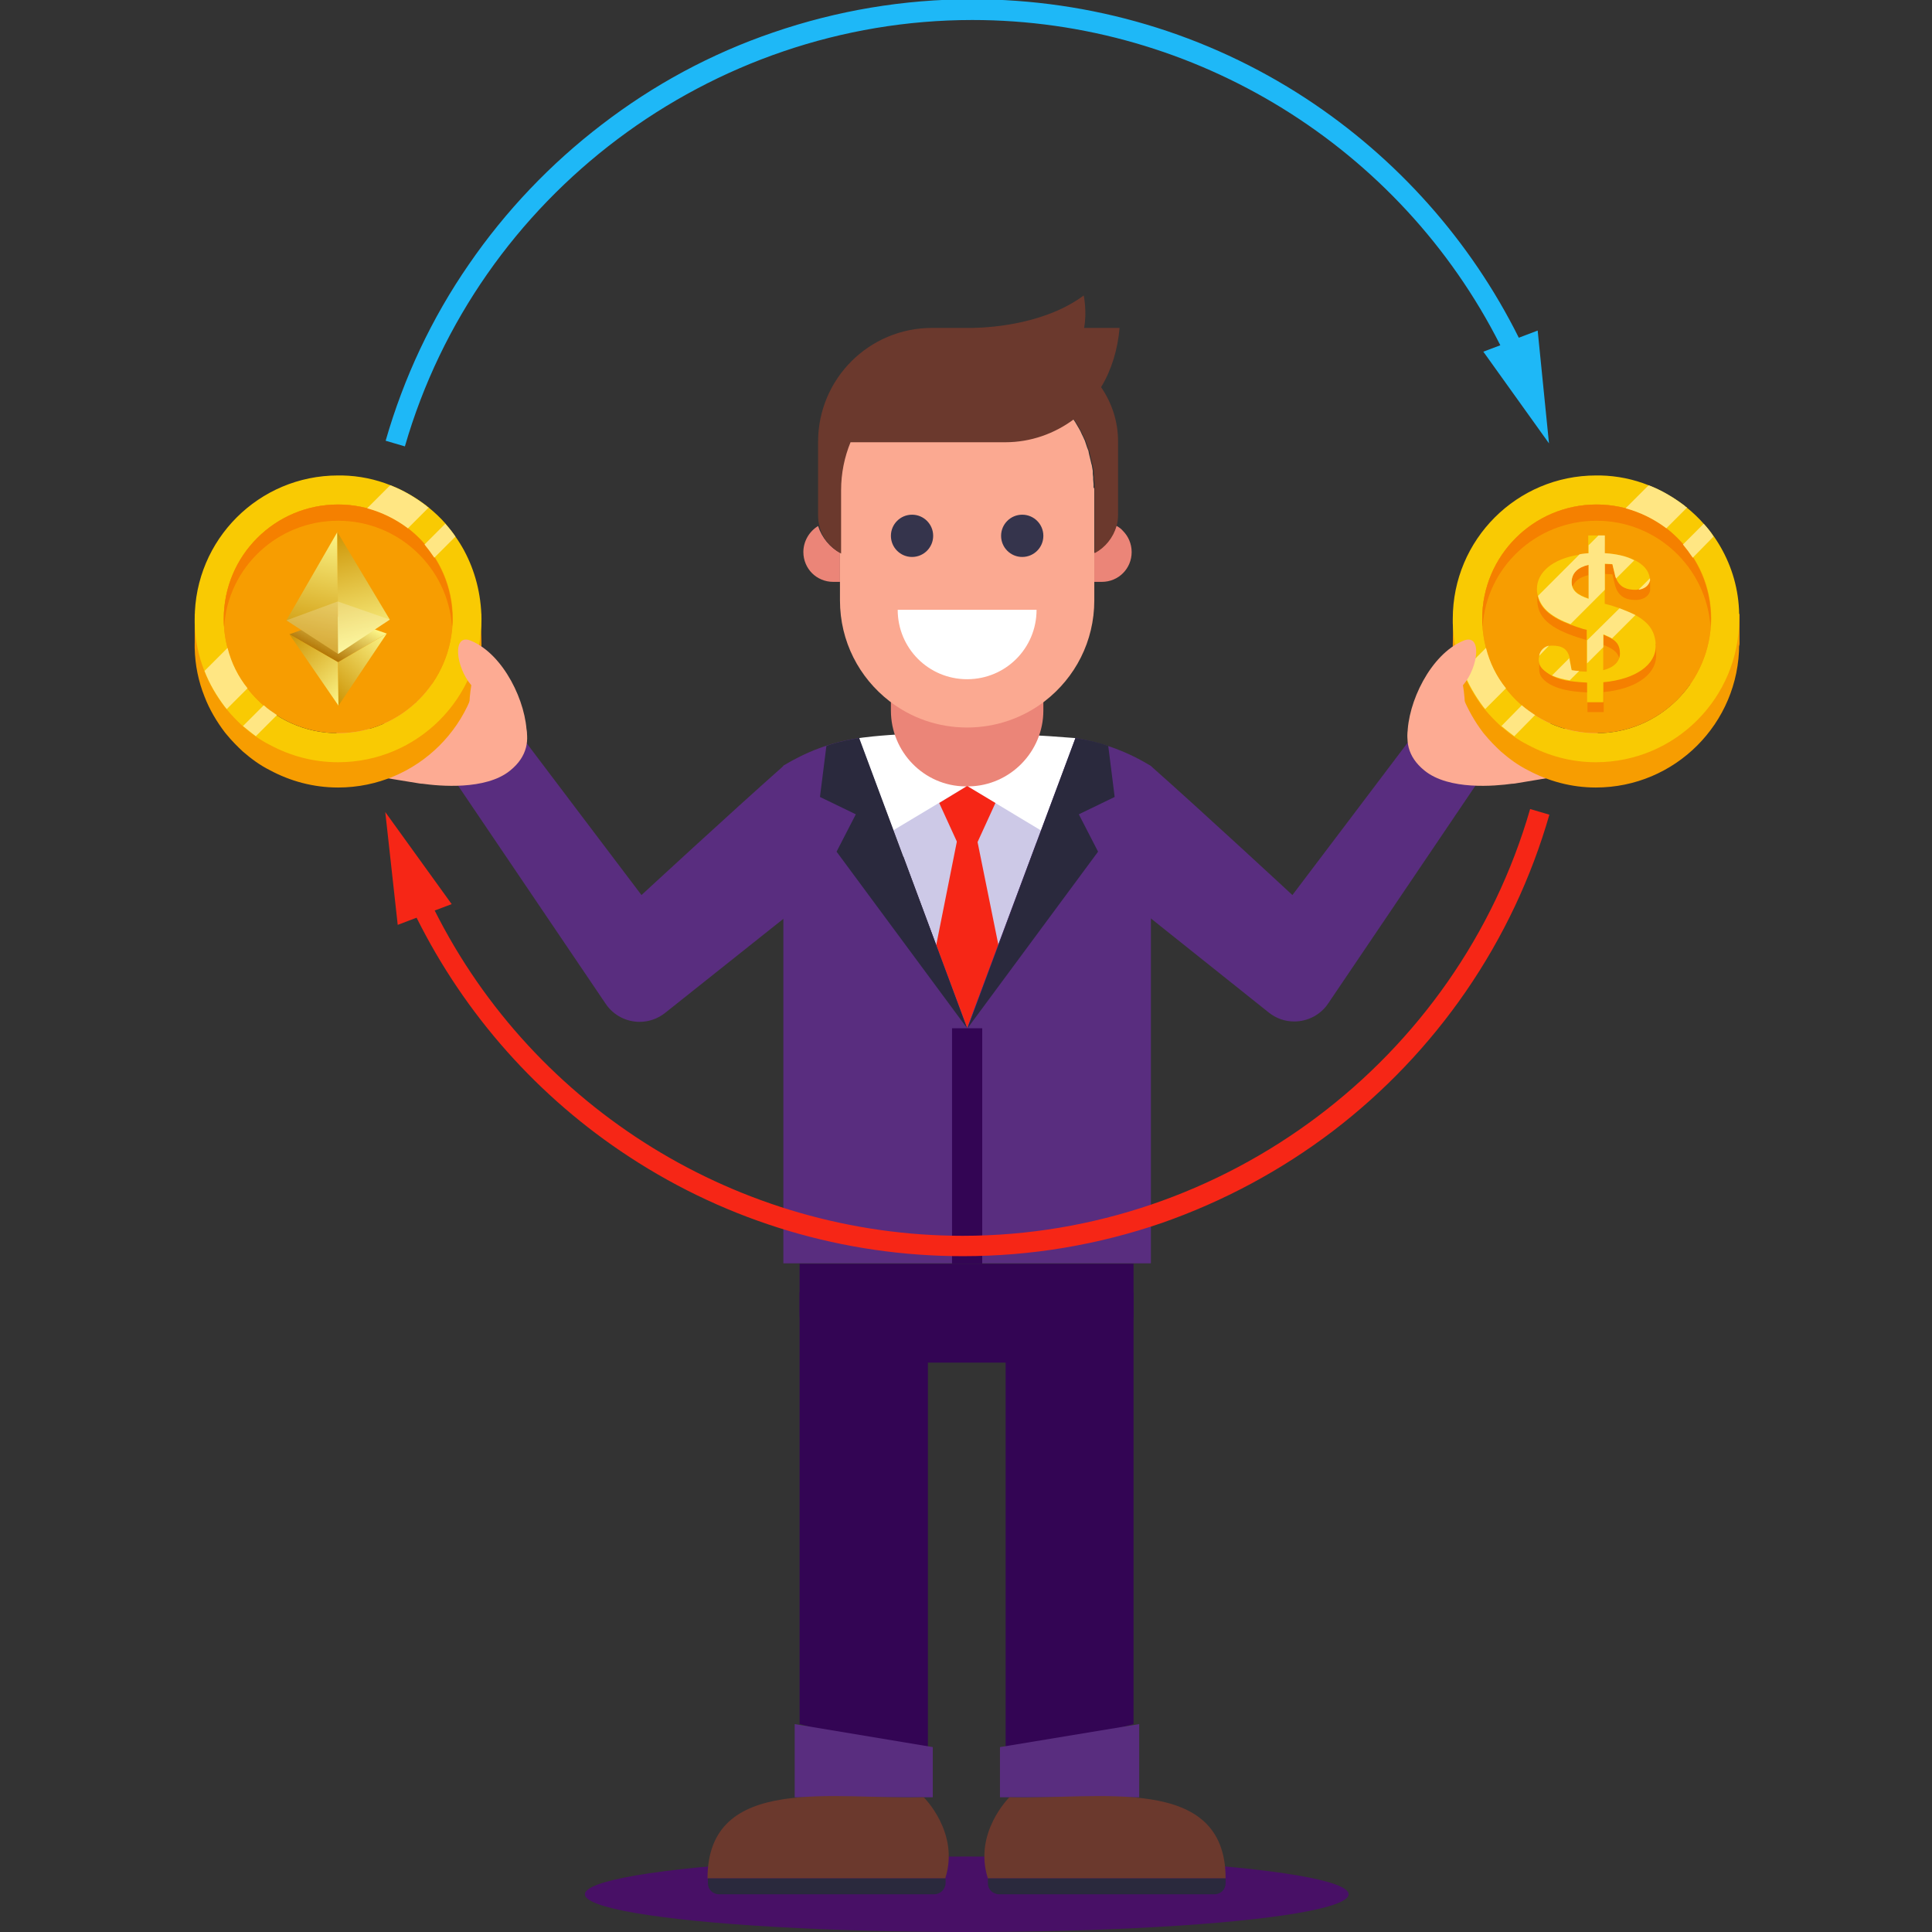 <?xml version="1.0" encoding="utf-8"?>
<!-- Generator: Adobe Illustrator 24.2.3, SVG Export Plug-In . SVG Version: 6.00 Build 0)  -->
<svg version="1.1" id="Layer_1" xmlns="http://www.w3.org/2000/svg" xmlns:xlink="http://www.w3.org/1999/xlink" x="0px" y="0px"
	 viewBox="0 0 512 512" style="enable-background:new 0 0 512 512;" xml:space="preserve">
<rect x="0" y="0" width="512" height="512" fill="#333333" stroke="none"/>
<style type="text/css">
	.st0{fill:#FFFFFF;}
	.st1{fill:#CDC9E7;}
	.st2{fill:#EB8578;}
	.st3{fill:#F62616;}
	.st4{fill:#FBA991;}
	.st5{fill:#6B392D;}
	.st6{fill:none;stroke:#35344C;stroke-width:27;stroke-miterlimit:10;}
	.st7{fill:#592D7F;}
	.st8{fill:#35344C;}
	.st9{fill:#FDAB93;}
	.st10{fill:#330554;}
	.st11{opacity:0.75;fill:#4F0477;enable-background:new    ;}
	.st12{fill:#2A293D;}
	.st13{fill:none;stroke:#330554;stroke-width:8;stroke-miterlimit:10;}
	.st14{fill:#F79D01;}
	.st15{fill:#F9CA03;}
	.st16{fill:#F58000;}
	.st17{display:none;fill:#F58000;}
	.st18{display:none;fill:#F9CA03;}
	.st19{fill:url(#SVGID_1_);}
	.st20{fill:url(#SVGID_2_);}
	.st21{fill:url(#SVGID_3_);}
	.st22{fill:url(#SVGID_4_);}
	.st23{fill:url(#SVGID_5_);}
	.st24{opacity:0.2;}
	.st25{fill:#FFE683;}
	.st26{fill:#1EB8F7;}
</style>
<g>
	<path class="st0" d="M227.7,195.6c0,0,19.1-3.1,57.3,0v26.7l-55.7,5.8L227.7,195.6z"/>
	<g>
		<g>
			<g>
				<polygon class="st1" points="256.3,208.3 236.8,220 256.3,272.5 275.9,220.1 				"/>
			</g>
		</g>
	</g>
	<g>
		<g>
			<g>
				<path class="st2" d="M276.5,181.9v6.4c0,10.9-8.8,19.9-19.7,20.1c-0.2,0-0.3,0-0.5,0c-0.2,0-0.3,0-0.5,0
					c-10.9-0.1-19.7-9.1-19.7-20.1v-6.4H276.5z"/>
			</g>
		</g>
	</g>
	<g>
		<g>
			<polygon class="st3" points="256.3,208.3 248.9,212.8 254.8,225.7 256.3,222 257.9,225.7 263.8,212.8 			"/>
		</g>
	</g>
	<g>
		<g>
			<g>
				<g>
					<path class="st2" d="M222.6,146.5v7.7h-1.8c-2.2,0-4.2-0.9-5.6-2.3c-1.4-1.4-2.3-3.4-2.3-5.6c0-2.9,1.6-5.5,3.9-6.9
						C217.8,142.5,219.9,145,222.6,146.5z"/>
				</g>
			</g>
			<g>
				<g>
					<path class="st2" d="M299.9,146.3c0,4.4-3.5,7.9-7.9,7.9h-2v-7.7c2.8-1.5,4.9-4.1,5.8-7.2c0.7,0.4,1.3,0.8,1.8,1.4
						C299,142.1,299.9,144.1,299.9,146.3z"/>
				</g>
			</g>
		</g>
	</g>
	<g>
		<g>
			<path class="st4" d="M290,129.7v29.4c0,10.9-5.1,20.5-13.1,26.7c-5.7,4.4-12.9,7-20.6,7c-7.8,0-14.9-2.6-20.6-7
				c-8-6.2-13.1-15.8-13.1-26.7v-29.4c0-4.5,0.9-8.8,2.5-12.7h41c6.9,0,13.2-2.3,18.2-6.1c0.5,0.7,0.9,1.4,1.3,2.1
				c0.1,0.2,0.2,0.3,0.3,0.5l0,0c0.3,0.5,0.6,1.1,0.8,1.6c0.1,0.2,0.2,0.4,0.3,0.6c0.2,0.4,0.3,0.7,0.5,1.1c0,0,0,0,0,0
				c0.1,0.2,0.1,0.4,0.2,0.6c0.1,0.2,0.1,0.4,0.2,0.6s0.1,0.4,0.2,0.6c0.1,0.2,0.1,0.3,0.2,0.5c0,0.1,0,0.1,0.1,0.2
				c0,0.2,0.1,0.3,0.1,0.4c0,0,0,0.1,0,0.1c0,0.2,0.1,0.3,0.1,0.5c0.2,0.8,0.4,1.6,0.6,2.5c0,0.1,0,0.2,0.1,0.3
				c0.1,0.6,0.2,1.1,0.3,1.7c0,0.1,0,0.2,0,0.3c0,0.1,0,0.1,0,0.2c0,0.1,0,0.2,0,0.3c0,0.3,0.1,0.6,0.1,0.9c0,0.1,0,0.2,0,0.3
				s0,0.2,0,0.3c0,0.4,0.1,0.8,0.1,1.2c0,0.1,0,0.1,0,0.2c0,0.1,0,0.2,0,0.3c0,0.1,0,0.3,0,0.4C290,129.4,290,129.5,290,129.7z"/>
		</g>
	</g>
	<g>
		<g>
			<path class="st5" d="M291.8,102.6c2.8,4.1,4.5,9,4.5,14.4v9.5c0,0.1,0,0.2,0,0.3h0v9.5c0,1.1-0.1,2.1-0.4,3.1
				c-0.9,3.1-3,5.7-5.8,7.2v-16.8c0-0.1,0-0.3,0-0.4c0-0.1,0-0.3,0-0.4c0-0.1,0-0.2,0-0.3c0-0.1,0-0.1,0-0.2c0-0.4,0-0.8-0.1-1.2
				c0-0.1,0-0.2,0-0.3s0-0.2,0-0.3c0-0.3-0.1-0.6-0.1-0.9c0-0.1,0-0.2,0-0.3c0-0.1,0-0.1,0-0.2c0-0.1,0-0.2,0-0.3
				c-0.1-0.6-0.2-1.2-0.3-1.7c0-0.1,0-0.2-0.1-0.3c-0.2-0.8-0.4-1.7-0.6-2.5c0-0.2-0.1-0.3-0.1-0.5c0,0,0-0.1,0-0.1
				c0-0.2-0.1-0.3-0.1-0.4c0-0.1,0-0.1-0.1-0.2c-0.1-0.2-0.1-0.3-0.2-0.5c-0.1-0.2-0.1-0.4-0.2-0.6c-0.1-0.2-0.1-0.4-0.2-0.6
				c-0.1-0.2-0.1-0.4-0.2-0.6c0,0,0,0,0,0c-0.1-0.4-0.3-0.7-0.5-1.1c-0.1-0.2-0.2-0.4-0.3-0.6c-0.3-0.6-0.5-1.1-0.8-1.6l0,0
				c-0.1-0.2-0.2-0.3-0.3-0.5c-0.4-0.7-0.8-1.4-1.3-2.1c-5.1,3.8-11.4,6.1-18.2,6.1h-41c-1.6,3.9-2.5,8.2-2.5,12.7v16.8
				c-2.8-1.5-4.9-4-5.7-7.1c-0.3-1-0.4-2.1-0.4-3.2v-9.5h0c0-0.1,0-0.2,0-0.3v-9.5c0-16.7,13.5-30.2,30.2-30.2h10.8
				c5.8-0.1,19.6-1.3,29.4-8.6c0,0,0.9,4.3,0.1,8.6h9.4C296.2,92.6,294.6,98,291.8,102.6z"/>
		</g>
	</g>
	<g>
		<g>
			<path class="st6" d="M239,184.9"/>
		</g>
	</g>
	<g>
		<g>
			<path class="st6" d="M227.7,199.9"/>
		</g>
	</g>
	<g>
		<g>
			<polygon class="st3" points="254.7,217.4 248.1,250.5 256.3,272.5 264.6,250.5 257.9,217.4 			"/>
		</g>
	</g>
	<g>
		<g>
			<path class="st7" d="M285,195.6L285,195.6C285,195.6,285,195.6,285,195.6l-28.7,76.8v2.8l0,0v-2.8l-28.7-76.8l0,0l0,0
				c-7.6,1.1-14.2,3.8-20,7.3v44v87.9h20l0,0h8.4h20.2l0,0h16.8H285l0,0h20V247v-44C299.2,199.4,292.5,196.8,285,195.6z"/>
		</g>
	</g>
	<g>
		<path class="st0" d="M256.3,180c10.2,0,18.4-8.2,18.4-18.4h-36.8C237.9,171.8,246.1,180,256.3,180z"/>
		<g>
			<circle class="st8" cx="241.7" cy="142" r="5.6"/>
			<circle class="st8" cx="270.9" cy="142" r="5.6"/>
		</g>
	</g>
	<g>
		<path class="st7" d="M224,200.7c-1.4-0.4-2.9-0.6-4.3-0.6c-0.7,0-1.4,0.1-2,0.1c-0.2,0-0.4,0-0.7,0.1c-0.9,0.1-1.7,0.2-2.6,0.4
			c-0.4,0.1-0.9,0.2-1.3,0.3c-0.3,0.1-0.7,0.2-1,0.3c-0.1,0-0.1,0-0.2,0.1c-1.5,0.4-2.9,1-4.3,1.6c-14,12.4-37.6,34.2-37.6,34.2
			c-2.9-3.8-30.7-40.6-30.7-40.6l0,0l-0.3-1.7l-0.1,0.1l-6.3,3.5l-0.8,0.4l-10.5,5.9l-0.7,0.4l-0.9,0.5l40.8,60.3c2,3,5.4,4.8,9,4.8
			l0,0c2.4,0,4.8-0.8,6.8-2.4l31.3-24.9l0,0l4-3.5c0,0,3.7-4.1,7.7-9.4c4-5.3,8.2-11.9,9.4-16.9C231.1,203.6,224,200.7,224,200.7z"
			/>
		<g>
			<g>
				<path class="st9" d="M110.4,207.5L110.4,207.5c0.6,0.1,1.1,0.2,1.6,0.2c4.3,0.6,16.7,1.8,23.2-3.5c9.3-7.5,2.2-18.1-3.3-22.7
					c-0.4-0.3-0.7-0.6-1.1-0.9l0,0c-0.3-0.2-0.6-0.5-0.9-0.7c-3.1-2.3-6.9-5-10.6-6.8c-1.7-0.8-3.7-0.2-4.7,1.3s-0.3,3.5,1.4,4.3
					c1.4,0.7,2.9,1.6,4.4,2.6c-0.1,0-0.2,0.1-0.4,0.1c-8.7-2.4-22.8-5.9-24.2-4.4c-2.1,2.2,0.2,4.1,2.2,4.6
					c1.1,0.3,7.8,2.8,13.4,4.9c0,0,0,0,0,0c-9.1-2-22.8-4.8-24.1-3.2c-2,2.4,0.4,4.1,2.4,4.7c1.5,0.4,13,4.1,18.9,6c0,0,0,0,0,0
					c-8.1-0.9-18.3-1.6-19.2-0.2c-1.4,2.4,1,3.6,2.8,3.8c1.5,0.1,14.1,2.9,18.9,4c0,0,0,0,0,0c-6.9-0.6-16.4-1.2-17.2,0
					c-1.2,2,0.9,3.5,2.4,3.6C97.6,205.4,105.6,206.7,110.4,207.5L110.4,207.5z"/>
			</g>
		</g>
		<path class="st7" d="M288.6,200.7c1.5-0.4,2.9-0.6,4.3-0.6c0.7,0,1.4,0.1,2,0.1c0.2,0,0.4,0,0.7,0.1c0.9,0.1,1.7,0.2,2.6,0.4
			c0.5,0.1,0.9,0.2,1.3,0.3c0.3,0.1,0.7,0.2,1,0.3c0.1,0,0.1,0,0.2,0.1c1.5,0.4,3,1,4.3,1.6c14,12.4,37.5,34.2,37.5,34.2
			c2.9-3.8,30.7-40.6,30.7-40.6l0,0l0.3-1.7l0.1,0.1l6.3,3.5l0.8,0.4l10.5,5.9l0.6,0.4l0.9,0.5L352,265.9c-2,3-5.4,4.8-9,4.8l0,0
			c-2.5,0-4.8-0.8-6.8-2.4L305,243.4l0,0l-4-3.5c0,0-3.7-4.1-7.7-9.4c-4-5.3-8.2-11.9-9.4-16.9C281.5,203.6,288.6,200.7,288.6,200.7
			z"/>
		<g>
			<g>
				<path class="st9" d="M402.3,207.5L402.3,207.5c-0.6,0.1-1.1,0.2-1.6,0.2c-4.4,0.6-16.7,1.8-23.2-3.5c-9.3-7.5-2.2-18.1,3.3-22.7
					c0.4-0.3,0.7-0.6,1.1-0.9l0,0c0.3-0.2,0.6-0.5,0.9-0.7c3.1-2.3,6.9-5,10.6-6.8c1.7-0.8,3.7-0.2,4.6,1.3s0.3,3.5-1.4,4.3
					c-1.4,0.7-2.9,1.6-4.4,2.6c0.1,0,0.2,0.1,0.4,0.1c8.7-2.4,22.8-5.9,24.2-4.4c2.1,2.2-0.2,4.1-2.1,4.6c-1.1,0.3-7.8,2.8-13.5,4.9
					c0,0,0,0,0,0c9.1-2,22.8-4.8,24.1-3.2c2,2.4-0.4,4.1-2.4,4.7c-1.5,0.4-13,4.1-18.9,6c0,0,0,0,0,0c8.1-0.9,18.3-1.6,19.2-0.2
					c1.4,2.4-1,3.6-2.9,3.8c-1.5,0.1-14.1,2.9-18.9,4c0,0,0,0,0,0c6.9-0.6,16.4-1.2,17.2,0c1.2,2-0.9,3.5-2.4,3.6
					C415,205.4,407,206.7,402.3,207.5L402.3,207.5z"/>
			</g>
		</g>
	</g>
	<path class="st10" d="M278.8,361.1h-45.3c-11.9,0-21.6-1.5-21.6-13.4v-12.8h88.5v12.8C300.4,359.6,290.7,361.1,278.8,361.1z"/>
	<polygon class="st10" points="211.9,342.5 245.9,342.5 245.9,466 211.9,456.9 	"/>
	<polygon class="st7" points="247.2,463 210.6,456.9 210.6,476.3 247.2,476.3 	"/>
	<polygon class="st10" points="300.4,342.5 266.5,342.5 266.5,466 300.4,456.9 	"/>
	<polygon class="st7" points="265,463 301.9,456.9 301.9,476.3 265,476.3 	"/>
	<ellipse class="st11" cx="256.2" cy="502" rx="101.2" ry="10"/>
	<path class="st12" d="M227.7,195.6c-5.9,0.9-8.7,2.1-8.7,2.1l-1.7,13.5l9.5,4.6l-5.1,9.9l34.6,46.8L227.7,195.6z"/>
	<path class="st12" d="M285,195.6c5.9,0.9,8.7,2.1,8.7,2.1l1.7,13.5l-9.5,4.6l5.1,9.9l-34.6,46.8L285,195.6z"/>
	<line class="st13" x1="256.3" y1="272.5" x2="256.3" y2="334.9"/>
	<g>
		<g>
			<path class="st5" d="M244.8,476.3c-23.5,0.7-57.3-6.4-57.3,21.5h63C254.4,485.7,244.8,476.3,244.8,476.3z"/>
			<path class="st12" d="M247.6,502h-57.1c-1.6,0-2.9-1.3-2.9-2.9v-1.3h63v1.3C250.5,500.7,249.2,502,247.6,502z"/>
		</g>
		<g>
			<path class="st5" d="M267.5,476.3c23.5,0.7,57.3-6.4,57.3,21.5h-63C257.9,485.7,267.5,476.3,267.5,476.3z"/>
			<path class="st12" d="M264.8,502h57.1c1.6,0,2.9-1.3,2.9-2.9v-1.3h-63v1.3C261.8,500.7,263.1,502,264.8,502z"/>
		</g>
	</g>
	<polygon class="st14" points="51.6,171.8 51.6,162.7 127.5,162.7 127.5,170.7 124.5,179.9 69.2,187.7 	"/>
	<path class="st14" d="M123,152.6c-1.4-2.6-3.1-4.9-4.9-7.1c-1.4-1.6-2.9-3-4.5-4.3c-0.2-0.2-0.4-0.3-0.6-0.5
		c-2.9-2.2-6.1-4.1-9.5-5.4c-4-1.6-8.3-2.5-12.8-2.6c-0.4,0-0.7,0-1.1,0c-21,0-38,17-38,38c0,0.4,0,0.7,0,1.1
		c0.1,4.5,1,8.8,2.6,12.8c1.3,3.4,3.2,6.6,5.4,9.5c0.2,0.2,0.3,0.4,0.5,0.6c1.3,1.6,2.8,3.1,4.3,4.5c2.2,1.9,4.5,3.6,7.1,4.9
		c5.4,2.9,11.5,4.6,18.1,4.6c21,0,38-17,38-38C127.5,164.1,125.9,158,123,152.6z M89.6,201c-4.4,0-8.5-0.9-12.3-2.6
		c-2.7-1.2-5.2-2.8-7.4-4.7c-1.6-1.4-3-2.9-4.3-4.5c-2.4-3.2-4.3-6.8-5.3-10.8c-0.7-2.5-1-5.1-1-7.7c0-16.7,13.6-30.3,30.3-30.3
		c2.7,0,5.3,0.4,7.8,1c4,1.1,7.6,2.9,10.8,5.3c1.6,1.3,3.2,2.7,4.5,4.3c1.9,2.2,3.5,4.7,4.7,7.4c1.7,3.8,2.6,7.9,2.6,12.3
		C119.8,187.4,106.3,201,89.6,201z"/>
	<path class="st15" d="M123,145.9c-1.4-2.6-3.1-4.9-4.9-7.1c-1.4-1.6-2.9-3-4.5-4.3c-0.2-0.2-0.4-0.3-0.6-0.5
		c-2.9-2.2-6.1-4.1-9.5-5.4c-4-1.6-8.3-2.5-12.8-2.6c-0.4,0-0.7,0-1.1,0c-21,0-38,17-38,38c0,0.4,0,0.7,0,1.1
		c0.1,4.5,1,8.8,2.6,12.8c1.3,3.4,3.2,6.6,5.4,9.5c0.2,0.2,0.3,0.4,0.5,0.6c1.3,1.6,2.8,3.1,4.3,4.5c2.2,1.9,4.5,3.6,7.1,4.9
		c5.4,2.9,11.5,4.6,18.1,4.6c21,0,38-17,38-38C127.5,157.4,125.9,151.3,123,145.9z M89.6,194.3c-4.4,0-8.5-0.9-12.3-2.6
		c-2.7-1.2-5.2-2.8-7.4-4.7c-1.6-1.4-3-2.9-4.3-4.5c-2.4-3.2-4.3-6.8-5.3-10.8c-0.7-2.5-1-5.1-1-7.7c0-16.7,13.6-30.3,30.3-30.3
		c2.7,0,5.3,0.4,7.8,1c4,1.1,7.6,2.9,10.8,5.3c1.6,1.3,3.2,2.7,4.5,4.3c1.9,2.2,3.5,4.7,4.7,7.4c1.7,3.8,2.6,7.9,2.6,12.3
		C119.8,180.7,106.3,194.3,89.6,194.3z"/>
	<circle class="st14" cx="89.6" cy="164" r="30.3"/>
	<path class="st16" d="M89.6,138c16,0,29.1,12.4,30.2,28.1c0.1-0.7,0.1-1.4,0.1-2.1c0-16.7-13.6-30.3-30.3-30.3S59.3,147.2,59.3,164
		c0,0.7,0,1.4,0.1,2.1C60.4,150.4,73.5,138,89.6,138z"/>
	<path class="st17" d="M104.9,168.4c-1.1-1.4-2.7-2.4-4.7-3c1.4-0.6,2.6-1.6,3.4-2.9c0.8-1.3,1.3-2.8,1.3-4.3c0-1.4-0.3-2.8-1-3.9
		c-0.7-1.2-1.5-2.1-2.6-2.8c-1-0.7-2.2-1.2-3.5-1.4c-0.5-0.1-1.2-0.2-1.9-0.2V146h-6.8v3.6h-3.9l0,0V146h-6.8v3.6l0,0h-3.5v5.6h3.5
		v22.2h-3.5v5.6h3.5v0.1l0,0v3.6h6.8v-3.6h3.9v3.6h6.8V183c1,0,1.7-0.1,2.2-0.1c1.8-0.2,3.3-0.7,4.5-1.6c1.2-0.9,2.2-2,2.9-3.4
		c0.7-1.4,1.1-2.9,1.1-4.4C106.6,171.5,106,169.8,104.9,168.4z M89.2,155.2c3.2,0,5.1,0,5.8,0.1c1.1,0.1,2,0.5,2.5,1.2
		c0.6,0.6,0.9,1.5,0.9,2.5c0,1.1-0.3,1.9-1,2.6c-0.7,0.7-1.6,1.1-2.7,1.2c-0.6,0.1-2.3,0.1-4.9,0.1h-4.4v-7.7L89.2,155.2L89.2,155.2
		z M98.6,175.9c-0.6,0.7-1.4,1.1-2.4,1.3c-0.7,0.1-2.2,0.2-4.6,0.2h-6.2v-8.9h5.4c3.1,0,5.1,0.2,6,0.5c0.9,0.3,1.6,0.8,2.1,1.5
		s0.7,1.6,0.7,2.6C99.6,174.3,99.3,175.2,98.6,175.9z"/>
	<path class="st18" d="M104.9,166c-0.3-0.4-0.6-0.7-0.9-1c-1-0.9-2.2-1.6-3.8-2c1.4-0.6,2.6-1.6,3.4-2.9c0.8-1.3,1.3-2.8,1.3-4.3
		c0-1.1-0.2-2.1-0.6-3.1c-0.1-0.3-0.3-0.6-0.4-0.8c-0.7-1.2-1.5-2.1-2.6-2.8c-0.4-0.3-0.9-0.6-1.4-0.8c-0.7-0.3-1.3-0.5-2.1-0.6
		c-0.5-0.1-1.2-0.2-1.9-0.2v-3.7h-6.8v3.6h-3.9v-3.6h-6.8v3.6h-3.5v5.6h3.5v22.2h-3.5v5.6h3.5v3.7h6.8v-3.6h3.9v3.6h6.8v-3.7
		c1,0,1.7-0.1,2.2-0.1c1.8-0.2,3.3-0.7,4.5-1.6c1.2-0.9,2.2-2,2.9-3.4s1.1-2.9,1.1-4.4C106.6,169.1,106,167.4,104.9,166z
		 M85.3,160.6v-7.7h3.9c3.2,0,5.1,0,5.8,0.1c0.1,0,0.1,0,0.2,0l0,0c1,0.1,1.8,0.5,2.4,1.1c0.6,0.6,0.8,1.5,0.8,2.5
		c0,1.1-0.3,1.9-1,2.6c-0.7,0.7-1.6,1.1-2.7,1.2c-0.6,0.1-2.3,0.1-4.9,0.1L85.3,160.6L85.3,160.6z M98.6,173.5
		c-0.6,0.7-1.4,1.1-2.4,1.3c-0.4,0.1-1.2,0.1-2.3,0.2c-0.7,0-1.4,0-2.3,0h-6.2v-8.9h5.4c3.1,0,5.1,0.2,6,0.5
		c0.9,0.3,1.6,0.8,2.1,1.5c0.3,0.4,0.5,0.9,0.6,1.3c0.1,0.4,0.1,0.8,0.1,1.2C99.6,171.9,99.3,172.8,98.6,173.5z"/>
	<g>
		
			<linearGradient id="SVGID_1_" gradientUnits="userSpaceOnUse" x1="539.856" y1="989.549" x2="542.011" y2="1001.77" gradientTransform="matrix(0.961 0.276 0.276 -0.961 -705.019 976.514)">
			<stop  offset="0" style="stop-color:#AF7000"/>
			<stop  offset="1" style="stop-color:#FCF588"/>
		</linearGradient>
		<polygon class="st19" points="76.7,168.1 89.5,163.4 102.5,167.9 89.6,175.5 		"/>
		
			<linearGradient id="SVGID_2_" gradientUnits="userSpaceOnUse" x1="1148.496" y1="441.361" x2="1155.81" y2="471.97" gradientTransform="matrix(1 -7.600000e-03 -7.600000e-03 -1 -1063.02 621.672)">
			<stop  offset="0" style="stop-color:#CD9405"/>
			<stop  offset="1" style="stop-color:#FCF588"/>
		</linearGradient>
		<polygon class="st20" points="75.9,164.4 89.4,141 89.6,173.3 		"/>
		
			<linearGradient id="SVGID_3_" gradientUnits="userSpaceOnUse" x1="1156.118" y1="471.956" x2="1163.494" y2="441.379" gradientTransform="matrix(1 -7.600000e-03 -7.600000e-03 -1 -1063.02 621.672)">
			<stop  offset="0" style="stop-color:#CD9405"/>
			<stop  offset="1" style="stop-color:#FCF588"/>
		</linearGradient>
		<polygon class="st21" points="103.3,164.2 89.4,141 89.6,173.3 		"/>
		
			<linearGradient id="SVGID_4_" gradientUnits="userSpaceOnUse" x1="1143.288" y1="445.002" x2="1158.864" y2="428.624" gradientTransform="matrix(1 -7.600000e-03 -7.600000e-03 -1 -1063.02 621.672)">
			<stop  offset="0" style="stop-color:#CD9405"/>
			<stop  offset="1" style="stop-color:#FCF588"/>
		</linearGradient>
		<polygon class="st22" points="76.7,168.1 89.6,175.5 89.7,187 		"/>
		
			<linearGradient id="SVGID_5_" gradientUnits="userSpaceOnUse" x1="1153.123" y1="428.713" x2="1168.905" y2="444.807" gradientTransform="matrix(1 -7.600000e-03 -7.600000e-03 -1 -1063.02 621.672)">
			<stop  offset="0" style="stop-color:#CD9405"/>
			<stop  offset="1" style="stop-color:#FCF588"/>
		</linearGradient>
		<polygon class="st23" points="102.5,167.9 89.6,175.5 89.7,187 		"/>
		<g>
			<g class="st24">
				<polygon class="st0" points="75.9,164.4 89.5,159.4 103.3,164.2 89.6,173.3 				"/>
			</g>
		</g>
	</g>
	<g>
		<path class="st25" d="M64.4,192.4c1.1,0.9,2.2,1.8,3.4,2.7l5.6-5.6c-1.2-0.8-2.4-1.6-3.5-2.6L64.4,192.4z"/>
		<path class="st25" d="M118,138.8l-5.5,5.5c0.9,1.1,1.8,2.3,2.6,3.5l5.6-5.6C119.9,141,119,139.9,118,138.8z"/>
		<path class="st25" d="M60.3,171.7l-6.1,6.1c1.3,3.4,3.2,6.6,5.4,9.5c0.2,0.2,0.3,0.4,0.5,0.6l5.5-5.5
			C63.1,179.3,61.3,175.7,60.3,171.7z"/>
		<path class="st25" d="M112.9,134c-2.9-2.2-6.1-4.1-9.5-5.4l-6.1,6.1c4,1.1,7.6,2.9,10.8,5.3l5.5-5.5
			C113.3,134.4,113.1,134.2,112.9,134z"/>
	</g>
	<polygon class="st14" points="385.1,171.8 385.1,162.7 461,162.7 461,170.7 458,179.9 402.7,187.7 	"/>
	<path class="st14" d="M456.5,152.6c-1.4-2.6-3-4.9-5-7.1c-1.4-1.6-2.9-3-4.5-4.3c-0.2-0.2-0.4-0.3-0.6-0.5
		c-2.9-2.2-6.1-4.1-9.5-5.4c-4-1.6-8.3-2.5-12.8-2.6c-0.4,0-0.7,0-1.1,0c-21,0-38,17-38,38c0,0.4,0,0.7,0,1.1
		c0.1,4.5,1,8.8,2.6,12.8c1.4,3.4,3.2,6.6,5.4,9.5c0.2,0.2,0.3,0.4,0.5,0.6c1.3,1.6,2.8,3.1,4.3,4.5c2.2,1.9,4.5,3.6,7.1,4.9
		c5.4,2.9,11.5,4.6,18,4.6c21,0,38-17,38-38C461,164.1,459.4,158,456.5,152.6z M423.1,201c-4.4,0-8.5-0.9-12.3-2.6
		c-2.7-1.2-5.2-2.8-7.4-4.7c-1.6-1.4-3-2.9-4.3-4.5c-2.4-3.2-4.3-6.8-5.3-10.8c-0.6-2.5-1-5.1-1-7.7c0-16.7,13.6-30.3,30.3-30.3
		c2.7,0,5.3,0.4,7.8,1c4,1.1,7.6,2.9,10.8,5.3c1.6,1.3,3.1,2.7,4.5,4.3c1.9,2.2,3.5,4.7,4.7,7.4c1.7,3.8,2.6,7.9,2.6,12.3
		C453.3,187.4,439.8,201,423.1,201z"/>
	<path class="st15" d="M456.5,145.9c-1.4-2.6-3-4.9-5-7.1c-1.4-1.6-2.9-3-4.5-4.3c-0.2-0.2-0.4-0.3-0.6-0.5
		c-2.9-2.2-6.1-4.1-9.5-5.4c-4-1.6-8.3-2.5-12.8-2.6c-0.4,0-0.7,0-1.1,0c-21,0-38,17-38,38c0,0.4,0,0.7,0,1.1
		c0.1,4.5,1,8.8,2.6,12.8c1.4,3.4,3.2,6.6,5.4,9.5c0.2,0.2,0.3,0.4,0.5,0.6c1.3,1.6,2.8,3.1,4.3,4.5c2.2,1.9,4.5,3.6,7.1,4.9
		c5.4,2.9,11.5,4.6,18,4.6c21,0,38-17,38-38C461,157.4,459.4,151.3,456.5,145.9z M423.1,194.3c-4.4,0-8.5-0.9-12.3-2.6
		c-2.7-1.2-5.2-2.8-7.4-4.7c-1.6-1.4-3-2.9-4.3-4.5c-2.4-3.2-4.3-6.8-5.3-10.8c-0.6-2.5-1-5.1-1-7.7c0-16.7,13.6-30.3,30.3-30.3
		c2.7,0,5.3,0.4,7.8,1c4,1.1,7.6,2.9,10.8,5.3c1.6,1.3,3.1,2.7,4.5,4.3c1.9,2.2,3.5,4.7,4.7,7.4c1.7,3.8,2.6,7.9,2.6,12.3
		C453.3,180.7,439.8,194.3,423.1,194.3z"/>
	<circle class="st14" cx="423.1" cy="164" r="30.3"/>
	<path class="st16" d="M423.1,138c16,0,29.1,12.4,30.2,28.1c0-0.7,0.1-1.4,0.1-2.1c0-16.7-13.6-30.3-30.3-30.3s-30.3,13.6-30.3,30.3
		c0,0.7,0,1.4,0.1,2.1C393.9,150.4,407,138,423.1,138z"/>
	<path class="st25" d="M397.9,192.4c1.1,0.9,2.2,1.8,3.4,2.7l5.5-5.6c-1.2-0.8-2.4-1.6-3.5-2.6L397.9,192.4z"/>
	<path class="st25" d="M451.5,138.8l-5.5,5.5c0.9,1.1,1.8,2.3,2.6,3.5l5.5-5.6C453.4,141,452.5,139.9,451.5,138.8z"/>
	<path class="st25" d="M393.8,171.7l-6.1,6.1c1.4,3.4,3.2,6.6,5.4,9.5c0.2,0.2,0.3,0.4,0.5,0.6l5.5-5.5
		C396.6,179.3,394.8,175.7,393.8,171.7z"/>
	<path class="st25" d="M446.4,134c-2.9-2.2-6.1-4.1-9.5-5.4l-6.1,6.1c4,1.1,7.6,2.9,10.8,5.3l5.5-5.5
		C446.8,134.4,446.6,134.2,446.4,134z"/>
	<path class="st16" d="M438.2,170.7c-1.3-3.4-5.1-5.7-12.6-7.9l-0.3-0.1v-10.6c0.7,0,1.4,0.1,2,0.1l0.6,2.5c0.8,3.5,3.1,4.3,5.5,4.3
		c1.7,0,3.5-0.7,3.9-2.5v-2.7h-0.9c-1.7-2.5-5.8-4.1-11.1-4.4v-4.7H421v4.8c-6.9,0.5-11.5,3.1-13,6.6l-0.6-0.1v3.3h0
		c0.2,5.1,4.6,7.8,12.3,10.1l0.9,0.2v11.1c-1.5,0-2.8-0.1-4-0.4l-0.5-3c-0.5-2.7-2-3.6-4.6-3.6c0,0,0,0,0,0c-1,0-1.8,0.4-2.4,0.9
		l-1.2-0.1v2.7l0,0c0,0.9,0.2,1.9,1,2.7c2,2.2,6.1,3.4,11.8,3.6v5.2h4.3v-5.3c8.5-0.8,13.7-4.6,13.9-9.4l0,0v-3.4L438.2,170.7z
		 M421,161.4c-3-1-4.5-2.2-4.5-4.4c0-2.5,1.8-4,4.5-4.6V161.4z M424.9,180.3v-9.4c3.1,1.2,4.4,2.4,4.4,5
		C429.3,178,427.7,179.6,424.9,180.3z"/>
	<path class="st15" d="M433.4,163c-1.2-0.6-2.6-1.2-4.2-1.8c-1.1-0.4-2.3-0.8-3.6-1.1l-0.3-0.1v-10.6c0.7,0,1.4,0.1,2,0.1l0.6,2.5
		c0.1,0.5,0.2,0.9,0.4,1.3c1,2.5,3,3,5.1,3c0.2,0,0.5,0,0.7-0.1l0,0c1.4-0.2,2.8-0.9,3.1-2.5c0-0.2,0-0.4,0-0.6
		c-0.3-2-1.8-3.6-4.1-4.7c-2-1-4.7-1.6-7.9-1.8v-4.7h-4.3v4.8c-0.8,0.1-1.6,0.1-2.4,0.3c-7.1,1.1-11.2,4.7-11.2,9.1
		c0,0.7,0.1,1.3,0.2,1.9c0.8,3.4,3.8,5.7,8.6,7.5c1.1,0.4,2.2,0.8,3.5,1.2l0.9,0.2v11.1c-0.7,0-1.4-0.1-2-0.1
		c-0.7-0.1-1.4-0.1-2-0.2l-0.5-3c0-0.1,0-0.1,0-0.2c-0.5-2.5-2-3.4-4.6-3.4c0,0,0,0,0,0c-0.3,0-0.6,0-0.9,0.1
		c-1.4,0.3-2.3,1.4-2.6,2.7c-0.3,1.1-0.1,2.4,0.9,3.4c0.7,0.7,1.6,1.3,2.7,1.9l0,0c1.3,0.6,2.9,1.1,4.7,1.3c1.3,0.2,2.8,0.3,4.4,0.4
		v5.2h4.3v-5.3c8.7-0.8,13.9-4.7,13.9-9.6C438.7,167.5,437.2,165.1,433.4,163z M421,149.6v9c-3-1-4.5-2.2-4.5-4.4
		C416.5,151.7,418.2,150.2,421,149.6z M424.9,177.6v-9.4c0.9,0.4,1.7,0.7,2.3,1.1c1.5,0.9,2.1,2.1,2.1,3.9
		C429.3,175.3,427.7,176.9,424.9,177.6z"/>
	<path class="st25" d="M410.5,171.1l-2.6,2.7C408.1,172.5,409.1,171.4,410.5,171.1z"/>
	<path class="st25" d="M425.3,146.6v-4.7h-1.7l-2.6,2.6v2.1c-0.8,0.1-1.6,0.1-2.4,0.3l-11,11c0.8,3.4,3.8,5.7,8.6,7.5l9.1-9.1v-6.9
		c0.7,0,1.4,0.1,2,0.1l0.6,2.5c0.1,0.5,0.2,0.9,0.4,1.3l4.8-4.8C431.1,147.4,428.4,146.8,425.3,146.6z M421,158.7
		c-3-1-4.5-2.2-4.5-4.4c0-2.5,1.8-4,4.5-4.6V158.7z"/>
	<path class="st25" d="M416.5,177.6c0.6,0.1,1.3,0.2,2,0.2l-2.5,2.5c-1.8-0.3-3.4-0.7-4.7-1.3l4.6-4.6c0,0.1,0,0.1,0,0.2
		L416.5,177.6z"/>
	<path class="st25" d="M429.2,161.2c1.6,0.6,3,1.2,4.2,1.8l-6.2,6.2c-0.6-0.4-1.4-0.7-2.3-1.1v3.4l-4.3,4.3v-6.1L429.2,161.2z"/>
	<path class="st25" d="M437.3,153.8c-0.4,1.6-1.7,2.3-3.1,2.5l3.1-3.1C437.2,153.4,437.3,153.6,437.3,153.8z"/>
	<path class="st9" d="M139.6,194.9c0-8.7-6.1-21.5-14.8-25.1c-5-2.1-4.1,6.9,0.1,11.8c0,0-1.7,9.5,0.9,12.7
		C132.6,202.7,139.6,198.3,139.6,194.9z"/>
	<path class="st9" d="M373,194.9c0-8.7,6.1-21.5,14.8-25.1c5-2.1,4.1,6.9-0.1,11.8c0,0,1.7,9.5-0.9,12.7
		C380,202.7,373,198.3,373,194.9z"/>
	<path class="st26" d="M410.5,117.5l-3-29.9l-5,1.9c-12.8-25.7-32.3-47.6-56.4-63.4C319.8,8.9,289.2-0.2,257.6-0.2
		c-18.1,0-35.8,3-52.7,8.8c-16.4,5.6-31.6,13.8-45.4,24.4c-13.6,10.4-25.5,22.9-35.2,37c-9.9,14.3-17.3,30.1-22.1,46.8l5.1,1.5
		c19.2-66.5,81-113,150.4-113c59.1,0,113.4,33.7,139.9,86.2l-4.5,1.7L410.5,117.5z"/>
	<path class="st3" d="M102.1,215.2l17.6,24.4l-4.5,1.7c26.4,52.6,80.8,86.2,139.9,86.2c69.4,0,131.2-46.5,150.4-113.1l5.1,1.5
		c-4.8,16.7-12.2,32.4-22.1,46.8c-9.7,14.1-21.6,26.6-35.2,37c-13.8,10.5-29.1,18.7-45.4,24.4c-16.9,5.8-34.6,8.8-52.7,8.8
		c-31.6,0-62.1-9.1-88.4-26.3c-24.2-15.8-43.6-37.7-56.4-63.4l-5,1.9L102.1,215.2z"/>
</g>
</svg>
